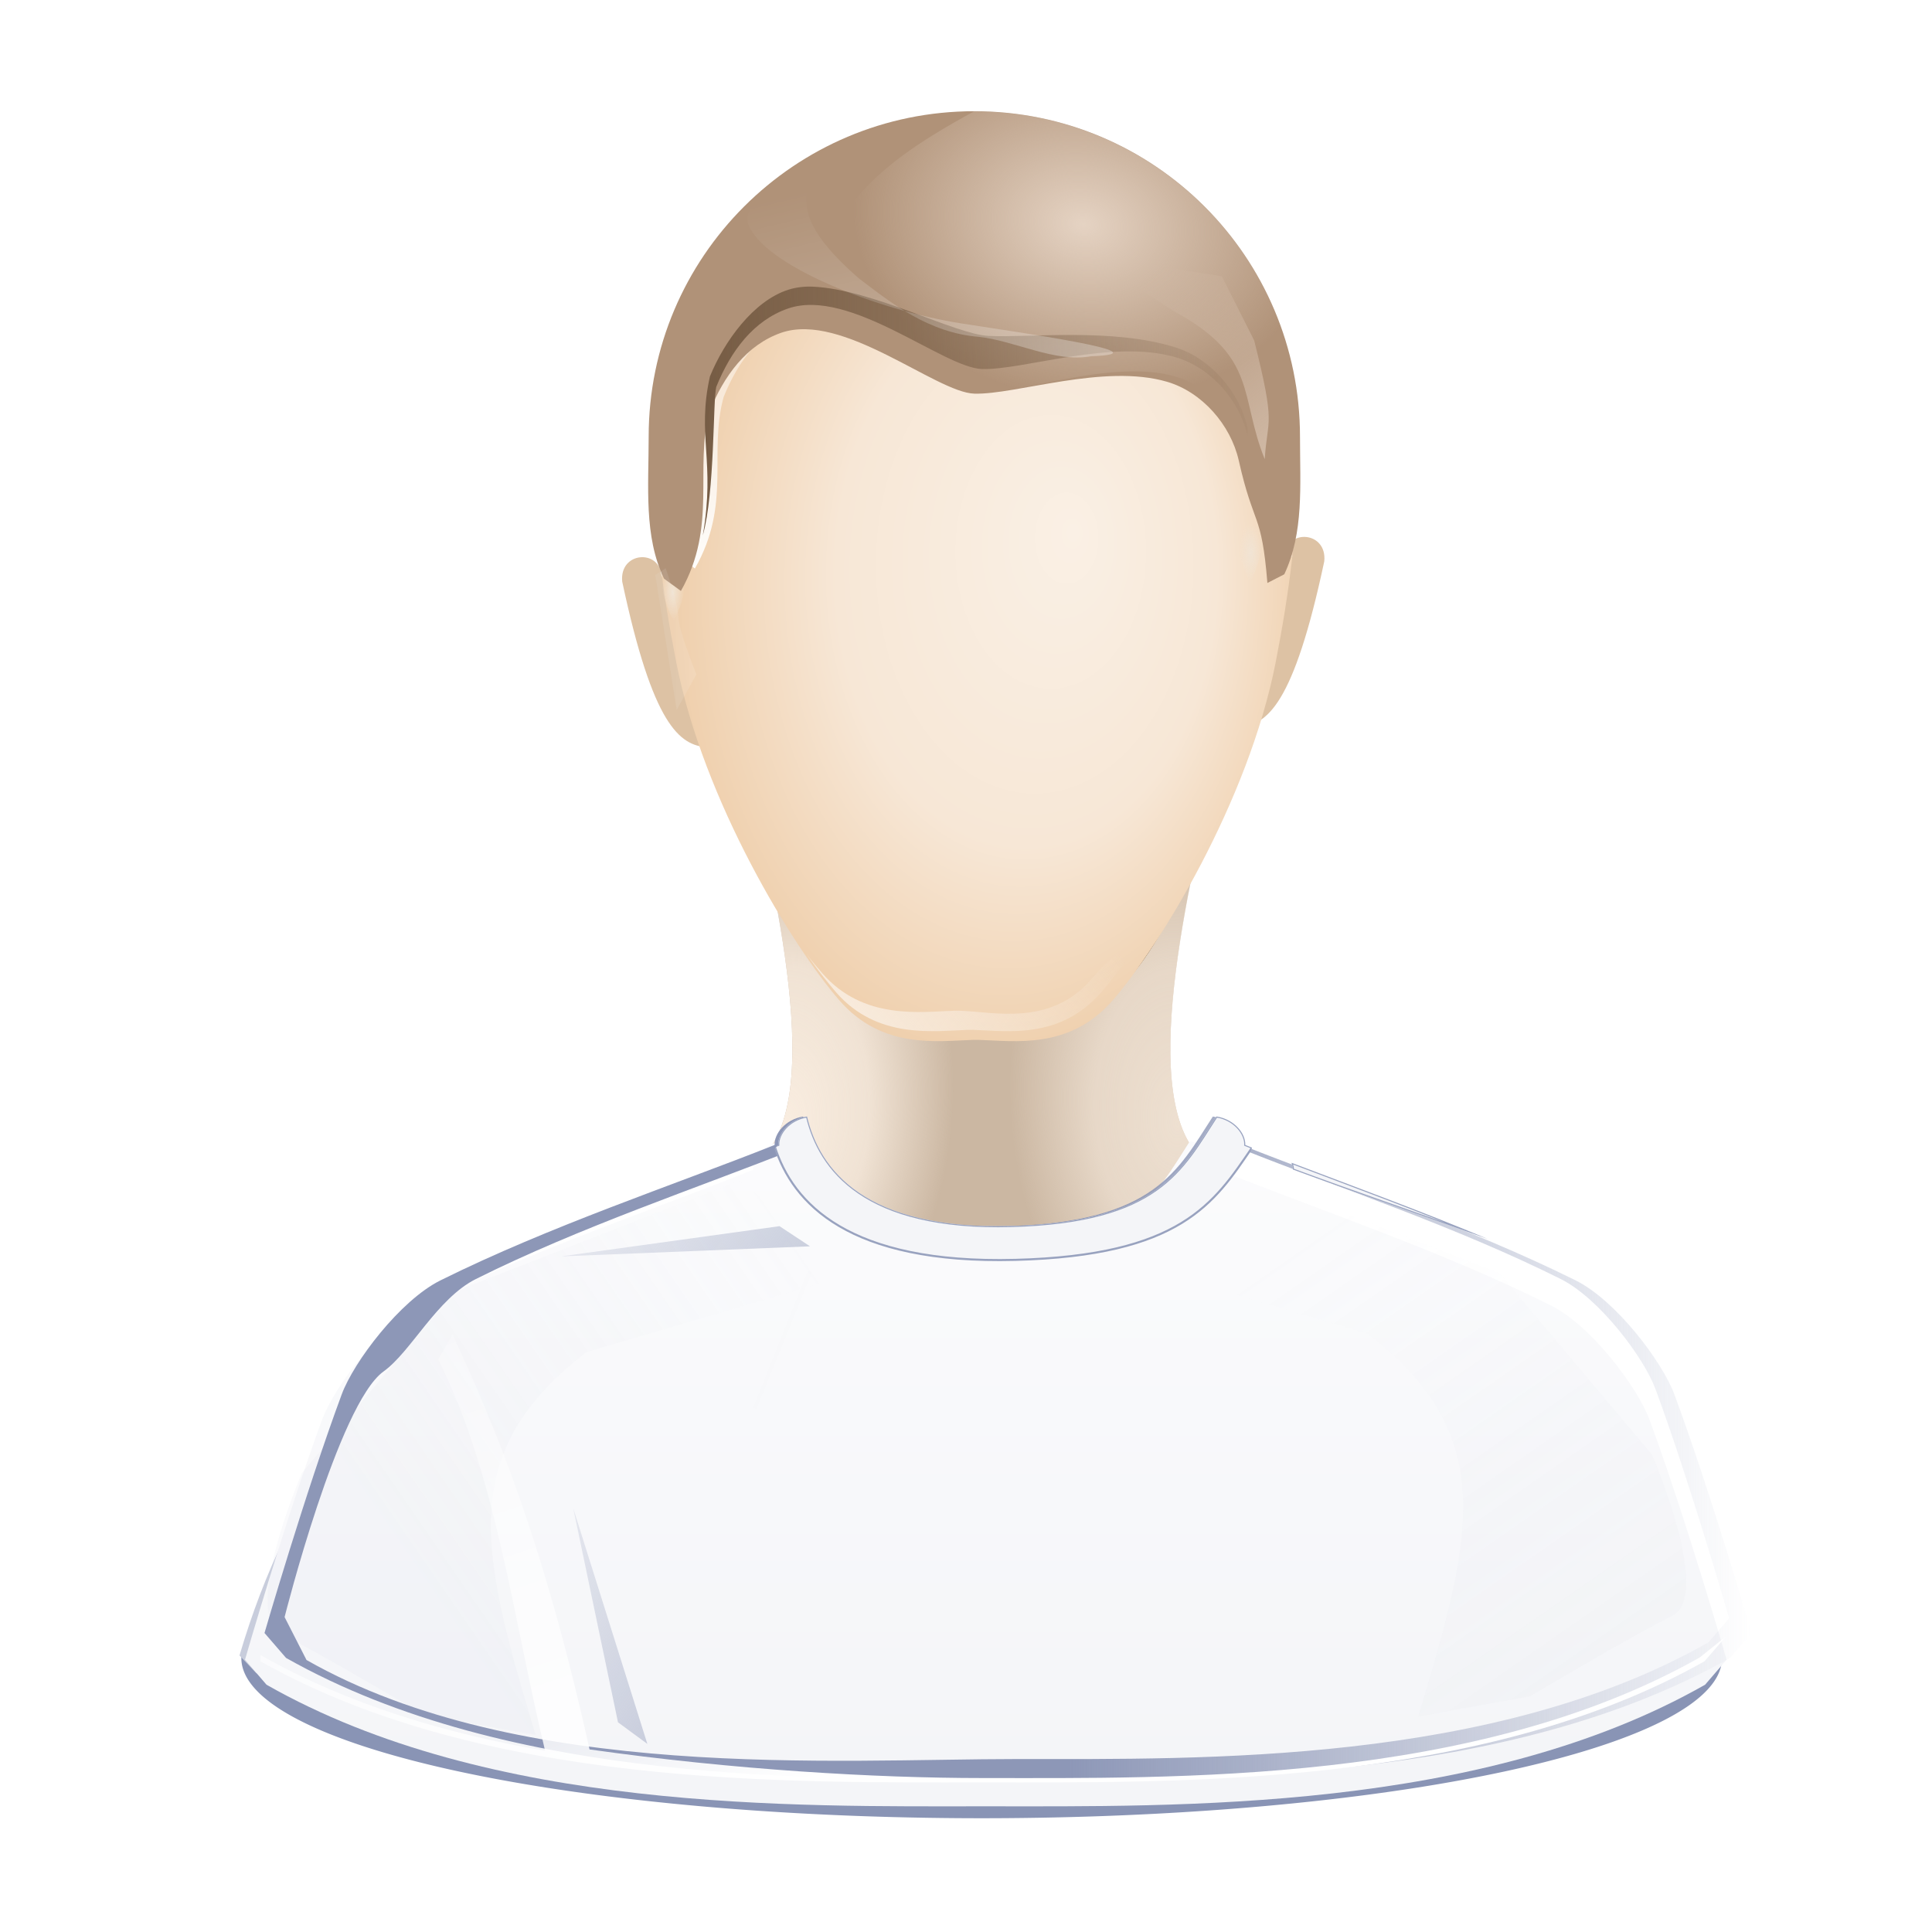 <?xml version="1.0" encoding="utf8" standalone="no"?>
<svg height="16" id="svg2606" inkscape:export-filename="/home/pinheiro/pics/oxygen/scalable/mimetypes/vcard.png" inkscape:export-xdpi="22.5" inkscape:export-ydpi="22.5" inkscape:output_extension="org.inkscape.output.svg.inkscape" inkscape:version="0.48.0 r9654" sodipodi:docname="add_user.svg" sodipodi:version="0.32" width="16" xmlns="http://www.w3.org/2000/svg" xmlns:cc="http://creativecommons.org/ns#" xmlns:dc="http://purl.org/dc/elements/1.1/" xmlns:i="http://ns.adobe.com/AdobeIllustrator/10.0/" xmlns:inkscape="http://www.inkscape.org/namespaces/inkscape" xmlns:rdf="http://www.w3.org/1999/02/22-rdf-syntax-ns#" xmlns:sodipodi="http://sodipodi.sourceforge.net/DTD/sodipodi-0.dtd" xmlns:svg="http://www.w3.org/2000/svg" xmlns:xlink="http://www.w3.org/1999/xlink">
<defs id="defs2608">
<clipPath id="clipPath3705">
<path d="m 341.25,409.625 c -1.513,7.202 -5.741,23.396 -0.5,27.25 -0.646,7 -7.079,9.644 -15,11.188 l -1.5,0 c -7.921,-1.544 -14.354,-4.188 -15,-11.188 5.241,-3.854 1.013,-20.048 -0.5,-27.25 l 16.25,7.406 16.25,-7.406 z" id="path3707" inkscape:connector-curvature="0" sodipodi:nodetypes="cccccccc" style="opacity:0.749;fill-rule:evenodd"/>
</clipPath>
<clipPath id="clipPath3429">
<path d="m 303.702,398.819 -0.177,-13.258 2.652,-7.248 5.303,-1.768 8.485,2.652 7.425,1.414 7.248,-3.712 5.303,0 3.712,5.127 1.945,8.132 -0.177,5.303 0.354,1.945 -7.778,-15.026 -9.546,3.712 -6.894,0.177 -10.43,-4.95 -7.425,17.501 z" id="path3431" inkscape:connector-curvature="0" style="stroke:#000;fill:none"/>
</clipPath>
<clipPath id="clipPath4063">
<path d="m 410.166,443.067 c -10.243,0.286 -13.367,-3.954 -14.25,-7.692 -1.278,0.21 -2.034,1.226 -2,2 -7.083,2.835 -15.648,5.692 -23.25,9.5 -2.822,1.413 -6.037,5.72 -6.875,8 -2.557,6.953 -5.375,16.75 -5.375,16.75 l 1.5,1.75 c 15.645,8.912 36.879,8.5 50.25,8.5 13.371,0 34.605,0.412 50.25,-8.5 l 1.5,-1.75 c 0,0 -2.818,-9.797 -5.375,-16.75 -0.838,-2.28 -4.053,-6.587 -6.875,-8 -7.602,-3.808 -16.167,-6.665 -23.25,-9.5 0.034,-0.774 -0.722,-1.79 -2,-2 -2.414,3.743 -4.007,7.406 -14.25,7.692 z" id="path4065" inkscape:connector-curvature="0" sodipodi:nodetypes="cccssccsccssccz" style="fill:#f4f5f8;fill-rule:evenodd"/>
</clipPath>
<clipPath id="clipPath3289">
<path d="m 463.75,435.375 c -1.278,0.21 -2.034,1.226 -2,2 -0.079,0.032 -0.877,1.123 -0.957,1.154 1.252,4.002 5.157,8.272 16.75,7.969 11.5,-0.301 15.91,-5.269 17.176,-8.936 -0.151,-0.06 -0.319,-0.128 -0.469,-0.188 0.034,-0.774 -0.722,-1.79 -2,-2 -2.414,3.743 -4.007,7.401 -14.25,7.688 -10.243,0.286 -13.367,-3.949 -14.25,-7.688 z m -4.625,3.031 c -5.443,2.099 -11.458,4.264 -17.219,6.875 5.896,-2.229 11.622,-3.165 16.854,-5.127 -0.011,-0.227 0.25,-1.505 0.364,-1.748 z m 38.344,0.219 c 0.053,0.168 0.101,0.312 0.094,0.469 4.208,1.577 8.837,3.156 13.562,4.875 -4.634,-1.959 -9.305,-3.675 -13.656,-5.344 z" id="path3291" inkscape:connector-curvature="0" sodipodi:nodetypes="cccscccsccccccccc" style="filter:url(#filter3283);stroke:#98a2bf;fill:#f4f5f8;fill-rule:evenodd"/>
</clipPath>
<filter id="filter3624" inkscape:collect="always" style="color-interpolation-filters:sRGB">
<feGaussianBlur id="feGaussianBlur3626" inkscape:collect="always" stdDeviation="1.124"/>
</filter>
<filter id="filter3694" inkscape:collect="always" style="color-interpolation-filters:sRGB">
<feGaussianBlur id="feGaussianBlur3696" inkscape:collect="always" stdDeviation="1.641"/>
</filter>
<filter id="filter3325" inkscape:collect="always" style="color-interpolation-filters:sRGB">
<feGaussianBlur id="feGaussianBlur3327" inkscape:collect="always" stdDeviation="0.161"/>
</filter>
<filter id="filter3420" inkscape:collect="always" style="color-interpolation-filters:sRGB">
<feGaussianBlur id="feGaussianBlur3422" inkscape:collect="always" stdDeviation="1.111"/>
</filter>
<filter id="filter3625" inkscape:collect="always" style="color-interpolation-filters:sRGB">
<feGaussianBlur id="feGaussianBlur3627" inkscape:collect="always" stdDeviation="0.343"/>
</filter>
<filter id="filter4059" inkscape:collect="always" style="color-interpolation-filters:sRGB">
<feGaussianBlur id="feGaussianBlur4061" inkscape:collect="always" stdDeviation="1.545"/>
</filter>
<filter id="filter3393" inkscape:collect="always" style="color-interpolation-filters:sRGB">
<feGaussianBlur id="feGaussianBlur3395" inkscape:collect="always" stdDeviation="0.5"/>
</filter>
<filter id="filter3493" inkscape:collect="always" style="color-interpolation-filters:sRGB">
<feGaussianBlur id="feGaussianBlur3495" inkscape:collect="always" stdDeviation="1.106"/>
</filter>
<filter id="filter3319" inkscape:collect="always" style="color-interpolation-filters:sRGB">
<feGaussianBlur id="feGaussianBlur3321" inkscape:collect="always" stdDeviation="0.589"/>
</filter>
<filter height="1.143" id="filter3833" inkscape:collect="always" style="color-interpolation-filters:sRGB" width="1.319" x="-0.159" y="-0.072">
<feGaussianBlur id="feGaussianBlur3835" inkscape:collect="always" stdDeviation="0.106"/>
</filter>
<filter height="1.212" id="filter3479" inkscape:collect="always" style="color-interpolation-filters:sRGB" width="1.057" x="-0.029" y="-0.106">
<feGaussianBlur id="feGaussianBlur3481" inkscape:collect="always" stdDeviation="0.444"/>
</filter>
<filter height="1.174" id="filter3569" inkscape:collect="always" style="color-interpolation-filters:sRGB" width="1.23" x="-0.115" y="-0.087">
<feGaussianBlur id="feGaussianBlur3571" inkscape:collect="always" stdDeviation="0.624"/>
</filter>
<filter height="1.118" id="filter3775" inkscape:collect="always" style="color-interpolation-filters:sRGB" width="1.376" x="-0.188" y="-0.059">
<feGaussianBlur id="feGaussianBlur3777" inkscape:collect="always" stdDeviation="0.265"/>
</filter>
<filter height="1.264" id="filter3283" inkscape:collect="always" style="color-interpolation-filters:sRGB" width="1.042" x="-0.021" y="-0.132">
<feGaussianBlur id="feGaussianBlur3285" inkscape:collect="always" stdDeviation="0.609"/>
</filter>
<filter height="1.853" id="filter3339" inkscape:collect="always" style="color-interpolation-filters:sRGB" width="1.167" x="-0.083" y="-0.427">
<feGaussianBlur id="feGaussianBlur3341" inkscape:collect="always" stdDeviation="0.503"/>
</filter>
<filter height="1.148" id="filter3574" inkscape:collect="always" style="color-interpolation-filters:sRGB" width="1.343" x="-0.171" y="-0.074">
<feGaussianBlur id="feGaussianBlur3576" inkscape:collect="always" stdDeviation="0.576"/>
</filter>
<filter height="1.25" id="filter3387" inkscape:collect="always" style="color-interpolation-filters:sRGB" width="1.204" x="-0.102" y="-0.125">
<feGaussianBlur id="feGaussianBlur3389" inkscape:collect="always" stdDeviation="0.447"/>
</filter>
<linearGradient id="linearGradient3654">
<stop id="stop3656" offset="0" style="stop-color:#f9ede0"/>
<stop id="stop3670" offset="0.5" style="stop-opacity:0.806;stop-color:#f9ede0"/>
<stop id="stop3658" offset="1" style="stop-opacity:0;stop-color:#f9ede0"/>
</linearGradient>
<linearGradient gradientTransform="translate(-372.5,-324.5)" gradientUnits="userSpaceOnUse" id="linearGradient3335" inkscape:collect="always" x1="317.013" x2="331.421" y1="431.124" y2="418.659">
<stop id="stop3331" offset="0" style="stop-color:#f9eee2"/>
<stop id="stop3333" offset="1" style="stop-opacity:0;stop-color:#f9eee2"/>
</linearGradient>
<linearGradient id="linearGradient3837" inkscape:collect="always">
<stop id="stop3839" offset="0" style="stop-color:#f1e4d4"/>
<stop id="stop3841" offset="1" style="stop-opacity:0;stop-color:#f1e4d4"/>
</linearGradient>
<linearGradient id="linearGradient3433" inkscape:collect="always">
<stop id="stop3435" offset="0" style="stop-color:#fff"/>
<stop id="stop3437" offset="1" style="stop-opacity:0;stop-color:#fff"/>
</linearGradient>
<linearGradient gradientUnits="userSpaceOnUse" id="linearGradient3495" inkscape:collect="always" x1="304.887" x2="345.62" y1="385.861" y2="384.624">
<stop id="stop3491" offset="0" style="stop-color:#765c44"/>
<stop id="stop3493" offset="1" style="stop-opacity:0;stop-color:#765c44"/>
</linearGradient>
<linearGradient gradientTransform="translate(-372.5,-324.5)" gradientUnits="userSpaceOnUse" id="linearGradient3587" inkscape:collect="always" x1="353.445" x2="339.768" y1="390.862" y2="373.612">
<stop id="stop3583" offset="0" style="stop-color:#dfcbba"/>
<stop id="stop3585" offset="1" style="stop-opacity:0;stop-color:#dfcbba"/>
</linearGradient>
<linearGradient gradientTransform="matrix(.119,0,0,.118,-30.401,69.872)" gradientUnits="userSpaceOnUse" id="linearGradient3403" inkscape:collect="always" x1="325.297" x2="325.297" y1="481.874" y2="426.803">
<stop id="stop3399" offset="0" style="stop-color:#f4f5f8"/>
<stop id="stop3401" offset="1" style="stop-color:#fdfdfe"/>
</linearGradient>
<linearGradient id="linearGradient3516" inkscape:collect="always">
<stop id="stop3518" offset="0" style="stop-color:#c8cddc"/>
<stop id="stop3520" offset="1" style="stop-opacity:0;stop-color:#c8cddc"/>
</linearGradient>
<linearGradient gradientUnits="userSpaceOnUse" id="linearGradient4073" inkscape:collect="always" x1="414.416" x2="461.906" y1="458.626" y2="458.626">
<stop id="stop4069" offset="0" style="stop-color:#8d97b7"/>
<stop id="stop4071" offset="1" style="stop-opacity:0;stop-color:#8d97b7"/>
</linearGradient>
<linearGradient id="linearGradient3343" inkscape:collect="always">
<stop id="stop3345" offset="0" style="stop-color:#bbc1d4"/>
<stop id="stop3347" offset="1" style="stop-opacity:0;stop-color:#bbc1d4"/>
</linearGradient>
<linearGradient gradientTransform="translate(-372.5,-324.5)" gradientUnits="userSpaceOnUse" id="linearGradient3592" inkscape:collect="always" x1="313.748" x2="305.677" y1="444.457" y2="463.135">
<stop id="stop3588" offset="0"/>
<stop id="stop3590" offset="1" style="stop-opacity:0"/>
</linearGradient>
<linearGradient gradientTransform="translate(-95.225)" gradientUnits="userSpaceOnUse" id="linearGradient3279" inkscape:collect="always" x1="338.623" x2="339.519" y1="457.909" y2="502.822">
<stop id="stop3217" offset="0" style="stop-color:#671800"/>
<stop id="stop3219" offset="1" style="stop-opacity:0;stop-color:#7b3900"/>
</linearGradient>
<linearGradient gradientTransform="matrix(.537,0,0,1.863,-372.5,-324.5)" gradientUnits="userSpaceOnUse" id="linearGradient4765" inkscape:collect="always" x1="563.647" x2="568.989" y1="214.966" y2="214.966">
<stop id="stop3735" offset="0" style="stop-color:#e2e2e2"/>
<stop id="stop3737" offset="1" style="stop-color:#fff"/>
</linearGradient>
<linearGradient gradientUnits="userSpaceOnUse" id="linearGradient3330" inkscape:collect="always" x1="412.786" x2="412.786" y1="400.846" y2="422.636">
<stop id="stop3165" offset="0" style="stop-color:#fff5e4"/>
<stop id="stop3173" offset="0.25" style="stop-color:#ffecd0"/>
<stop id="stop3171" offset="0.5" style="stop-color:#ffd390"/>
<stop id="stop3167" offset="1" style="stop-color:#ffc46a"/>
</linearGradient>
<linearGradient gradientUnits="userSpaceOnUse" id="linearGradient3439" inkscape:collect="always" x1="324.65" x2="325.769" xlink:href="#linearGradient3433" y1="398.854" y2="370.57"/>
<linearGradient gradientTransform="translate(-372.5,-324.5)" gradientUnits="userSpaceOnUse" id="linearGradient3505" inkscape:collect="always" x1="330.093" x2="320.364" xlink:href="#linearGradient3433" y1="407.39" y2="367.392"/>
<linearGradient gradientTransform="translate(-372.5,-324.5)" gradientUnits="userSpaceOnUse" id="linearGradient3522" inkscape:collect="always" x1="283.506" x2="312.784" xlink:href="#linearGradient3516" y1="463.039" y2="443.039"/>
<linearGradient gradientTransform="translate(-372.5,-324.5)" gradientUnits="userSpaceOnUse" id="linearGradient4132" inkscape:collect="always" x1="326" x2="310.532" xlink:href="#linearGradient3433" y1="476.409" y2="429.74"/>
<linearGradient gradientTransform="translate(-372.5,-324.5)" gradientUnits="userSpaceOnUse" id="linearGradient3349" inkscape:collect="always" x1="315.723" x2="290.621" xlink:href="#linearGradient3343" y1="453.089" y2="434.351"/>
<linearGradient gradientTransform="translate(58.5,26.5)" gradientUnits="userSpaceOnUse" id="linearGradient3359" inkscape:collect="always" x1="315.723" x2="290.621" xlink:href="#linearGradient3343" y1="453.089" y2="434.351"/>
<linearGradient gradientUnits="userSpaceOnUse" id="linearGradient3514" inkscape:collect="always" x1="270.506" x2="299.284" xlink:href="#linearGradient3516" y1="482.539" y2="441.539"/>
<linearGradient gradientTransform="translate(-372.5,-324.5)" gradientUnits="userSpaceOnUse" id="linearGradient3584" inkscape:collect="always" x1="313.748" x2="305.677" xlink:href="#linearGradient3516" y1="444.457" y2="463.135"/>
<linearGradient gradientUnits="userSpaceOnUse" id="linearGradient4289" inkscape:collect="always" spreadMethod="reflect" x1="73.743" x2="80" xlink:href="#linearGradient3433" y1="15.337" y2="19.282"/>
<mask id="mask3287" maskUnits="userSpaceOnUse">
<path d="m 412.567,362.721 c -7.777,0.205 -16.778,5.861 -19.906,12.812 -3.187,7.081 -2.723,15.536 -0.812,25.312 1.91,9.776 8.188,19.947 11.375,23.625 3.02,3.486 6.889,2.856 9.344,2.781 0.126,0 0.302,-0.004 0.438,0 2.455,0.075 6.323,0.705 9.344,-2.781 3.187,-3.678 9.465,-13.849 11.375,-23.625 1.91,-9.776 2.374,-18.231 -0.812,-25.312 -3.129,-6.952 -12.13,-12.607 -19.906,-12.812 l -0.438,0 z" id="path3289" inkscape:connector-curvature="0" sodipodi:nodetypes="csssssssscc" style="fill:url(#radialGradient3291);fill-rule:evenodd"/>
</mask>
<radialGradient cx="324.398" cy="396.093" fx="330.044" fy="392.754" gradientTransform="matrix(.119,0,0,.171,-30.375,49.24)" gradientUnits="userSpaceOnUse" id="radialGradient3155" inkscape:collect="always" r="22.445">
<stop id="stop3151" offset="0" style="stop-color:#faf0e5"/>
<stop id="stop3378" offset="0.591" style="stop-color:#f7e7d6"/>
<stop id="stop3153" offset="1" style="stop-color:#efcfac"/>
</radialGradient>
<radialGradient cx="332.493" cy="369.618" fx="332.493" fy="369.618" gradientTransform="matrix(-.083,-.013,.01,-.063,32.872,141.466)" gradientUnits="userSpaceOnUse" id="radialGradient3374" inkscape:collect="always" r="22.78">
<stop id="stop3370" offset="0" style="stop-color:#e5d3c3"/>
<stop id="stop3372" offset="1" style="stop-opacity:0;stop-color:#e5d3c3"/>
</radialGradient>
<radialGradient cx="312" cy="431.38" fx="311.278" fy="433.706" gradientTransform="matrix(.082,0,0,.14,-19.02,60.59)" gradientUnits="userSpaceOnUse" id="radialGradient3660" inkscape:collect="always" r="16.25" xlink:href="#linearGradient3654"/>
<radialGradient cx="312" cy="431.38" fx="311.278" fy="433.706" gradientTransform="matrix(-.082,0,0,.14,35.276,60.59)" gradientUnits="userSpaceOnUse" id="radialGradient3674" inkscape:collect="always" r="16.25" xlink:href="#linearGradient3654"/>
<radialGradient cx="412.432" cy="395.739" fx="412.432" fy="395.739" gradientTransform="matrix(1,0,0,1.44,.354,-174.668)" gradientUnits="userSpaceOnUse" id="radialGradient3291" inkscape:collect="always" r="22.445" xlink:href="#linearGradient3279"/>
<radialGradient cx="303.719" cy="397.177" fx="303.719" fy="397.177" gradientTransform="matrix(1,0,0,2.577,43.134,-626.297)" gradientUnits="userSpaceOnUse" id="radialGradient3853" inkscape:collect="always" r="0.796" xlink:href="#linearGradient3837"/>
<radialGradient cx="303.719" cy="397.177" fx="303.719" fy="397.177" gradientTransform="matrix(1,0,0,2.577,-372.5,-950.797)" gradientUnits="userSpaceOnUse" id="radialGradient3843" inkscape:collect="always" r="0.796" xlink:href="#linearGradient3837"/>
</defs>
<sodipodi:namedview height="128" id="base" inkscape:current-layer="layer1" inkscape:cx="-0.61135649" inkscape:cy="11.789177" inkscape:document-units="px" inkscape:grid-points="true" inkscape:guide-bbox="true" inkscape:pageopacity="0" inkscape:pageshadow="2" inkscape:window-height="692" inkscape:window-maximized="1" inkscape:window-width="1366" inkscape:window-x="0" inkscape:window-y="24" inkscape:zoom="16" width="128">
<inkscape:grid id="grid4304" type="xygrid"/>
<inkscape:grid id="GridFromPre046Settings" style="opacity:0.2;color:#00f" type="xygrid"/>
</sodipodi:namedview>
<g id="layer1" inkscape:groupmode="layer" inkscape:label="Livello 1" transform="translate(0,-112)">
<path d="m 118.071,118.071 a 54.742,7.245 0 1 1 -109.484,0 54.742,7.245 0 1 1 109.484,0 z" id="path2724" sodipodi:cx="63.32914" sodipodi:cy="118.07128" sodipodi:rx="54.742138" sodipodi:ry="7.2452831" sodipodi:type="arc" style="filter:url(#filter3319);fill:#8994b5" transform="matrix(.112,0,0,.183,1.037,104.125)"/>
<path d="m -28.955,127.974 0,-0.329 0,0.329 z" id="path8227" inkscape:connector-curvature="0" sodipodi:nodetypes="ccc" style="fill:#fff;fill-opacity:0.757"/>
<path d="m -98.954,147.405 1.146,1.22 c 15.645,8.912 36.437,8.5 49.808,8.5 13.371,0 34.605,0.412 50.25,-8.5 l 1.5,-1.75 c -32.931,-25.784 -88.773,-47.218 -102.704,0.53 z" id="path3259" inkscape:connector-curvature="0" sodipodi:nodetypes="ccsccc" style="filter:url(#filter3624);fill:#c8cddc;fill-rule:evenodd" transform="matrix(.119,0,0,.118,13.759,108.316)"/>
<path d="m 10.265,118.021 c 0.227,-0.019 0.448,-0.179 0.702,-1.372 0.025,-0.248 -0.307,-0.272 -0.325,-0.052 -0.246,0.475 -0.354,0.949 -0.377,1.424 z" id="path3845" inkscape:connector-curvature="0" sodipodi:nodetypes="cccc" style="fill:#ddc2a4;fill-rule:evenodd"/>
<path d="m 5.855,118.189 c -0.227,-0.019 -0.448,-0.179 -0.702,-1.372 -0.025,-0.248 0.307,-0.272 0.325,-0.052 0.246,0.475 0.354,0.949 0.377,1.424 z" id="path3715" inkscape:connector-curvature="0" sodipodi:nodetypes="cccc" style="fill:#ddc2a4;fill-rule:evenodd"/>
<path d="m 6.201,118.401 c 0.179,0.853 0.681,2.772 0.059,3.228 0.077,0.829 0.839,1.143 1.778,1.325 l 0.178,0 c 0.939,-0.183 1.702,-0.496 1.778,-1.325 -0.621,-0.457 -0.12,-2.375 0.059,-3.228 l -1.926,0.877 -1.926,-0.877 z" id="path3629" inkscape:connector-curvature="0" sodipodi:nodetypes="cccccccc" style="fill:#cbb7a2;fill-rule:evenodd"/>
<path d="m 6.201,118.401 c 0.179,0.853 0.681,2.772 0.059,3.228 0.077,0.829 0.839,1.143 1.778,1.325 l 0.178,0 c 0.939,-0.183 1.702,-0.496 1.778,-1.325 -0.621,-0.457 -0.12,-2.375 0.059,-3.228 l -1.926,0.877 -1.926,-0.877 z" id="path3634" inkscape:connector-curvature="0" sodipodi:nodetypes="cccccccc" style="fill:url(#radialGradient3660);fill-rule:evenodd"/>
<path d="m 10.054,118.401 c -0.179,0.853 -0.681,2.772 -0.059,3.228 -0.077,0.829 -0.839,1.143 -1.778,1.325 l -0.178,0 c -0.939,-0.183 -1.702,-0.496 -1.778,-1.325 0.621,-0.457 0.12,-2.375 -0.059,-3.228 l 1.926,0.877 1.926,-0.877 z" id="path3672" inkscape:connector-curvature="0" sodipodi:nodetypes="cccccccc" style="opacity:0.749;fill:url(#radialGradient3674);fill-rule:evenodd"/>
<path d="m 324.179,363.781 c -7.777,0.205 -13.878,5.861 -17.006,12.812 -3.187,7.081 -2.723,15.536 -0.812,25.312 1.91,9.776 5.288,19.947 8.475,23.625 3.02,3.486 6.889,2.856 9.344,2.781 0.126,0 0.302,-0.004 0.438,0 2.455,0.075 6.323,0.705 9.344,-2.781 3.187,-3.678 7.565,-13.849 9.475,-23.625 1.91,-9.776 2.374,-18.231 -0.812,-25.312 -3.129,-6.952 -10.23,-12.607 -18.006,-12.812 l -0.438,0 z" id="path3676" inkscape:connector-curvature="0" sodipodi:nodetypes="csssssssscc" style="filter:url(#filter3694);fill:#382509;clip-path:url(#clipPath3705);fill-rule:evenodd" transform="matrix(.119,0,0,.118,-30.377,69.872)"/>
<path d="m 8.056,112.966 c -0.922,0.024 -1.989,0.694 -2.36,1.518 -0.378,0.839 -0.323,1.841 -0.096,2.999 0.226,1.158 0.971,2.363 1.349,2.799 0.358,0.413 0.817,0.338 1.108,0.33 0.015,0 0.036,-5.8e-4 0.052,0 0.291,0.008 0.75,0.084 1.108,-0.33 0.378,-0.436 1.122,-1.641 1.348,-2.799 0.226,-1.158 0.281,-2.16 -0.096,-2.999 -0.371,-0.824 -1.438,-1.494 -2.36,-1.518 l -0.052,0 z" id="path2169" inkscape:connector-curvature="0" sodipodi:nodetypes="csssssssscc" style="fill:url(#radialGradient3155);fill-rule:evenodd"/>
<path d="m 391.848,400.846 c 3.678,10.13 8.188,19.947 11.375,23.625 3.02,3.486 6.889,2.856 9.344,2.781 0.126,0 0.302,-0.004 0.438,0 2.455,0.075 6.323,0.705 9.344,-2.781 3.187,-3.678 8.05,-13.849 11.375,-23.625 l -41.875,0 z" id="path3157" inkscape:connector-curvature="0" sodipodi:nodetypes="csssscc" style="fill:url(#linearGradient3330);fill-rule:evenodd;mask:url(#mask3287)" transform="matrix(.119,0,0,.118,-40.85,69.996)"/>
<path d="m -34.579,94.159 c -2.03,3.632 -3.043,3.302 -5.108,5.81 -2.866,3.308 -6.796,2.259 -9.125,2.188 -0.128,-0.004 -0.287,-1e-5 -0.406,0 -2.329,0.071 -6.309,0.683 -9.175,-2.625 -0.323,-0.372 -0.713,-0.839 -1.094,-1.344 0.74,1.067 1.486,2.022 2.062,2.688 2.866,3.308 6.815,2.696 9.144,2.625 0.119,1e-5 0.309,-0.004 0.438,0 2.329,0.071 5.978,0.683 8.844,-2.625 1.401,-1.618 2.417,-3.102 4.421,-6.716 z" id="path3161" inkscape:connector-curvature="0" sodipodi:nodetypes="ccssscssssc" style="filter:url(#filter3325);fill:url(#linearGradient3335);fill-rule:evenodd" transform="matrix(.119,0,0,.118,13.759,108.316)"/>
<path d="m 347.3,395.438 c -0.092,-0.739 -1.155,-0.055 -1.237,0.884 -0.083,0.939 0.755,3.214 0.906,2.873 1.212,-2.736 0.463,-2.708 0.331,-3.756 z" id="path3849" inkscape:connector-curvature="0" sodipodi:nodetypes="csss" style="filter:url(#filter3833);fill:url(#radialGradient3853);fill-rule:evenodd" transform="matrix(-.119,0,0,.118,51.633,69.704)"/>
<path d="m -68.334,70.938 c -0.092,-0.739 -1.155,-0.055 -1.237,0.884 -0.083,0.939 0.755,3.214 0.906,2.873 1.212,-2.736 0.463,-2.708 0.331,-3.756 z" id="path3779" inkscape:connector-curvature="0" sodipodi:nodetypes="csss" style="filter:url(#filter3833);fill:url(#radialGradient3843);fill-rule:evenodd" transform="matrix(.119,0,0,.118,13.759,108.316)"/>
<path d="m 324.5,363.375 c -12.558,0 -22.75,10.192 -22.75,22.75 0,3.497 -0.342,6.966 1.07,9.927 L 304,396.915 c 2.572,-4.544 0.923,-8.1 2,-12.04 1,-2.5 2.589,-4.663 5,-5.5 4.298,-1.492 10.817,4.179 13.5,4.25 2.9,0.077 9.059,-5.346 13.469,-4.05 2.436,0.716 4.44,3.007 5,5.5 1.048,4.667 1.596,6.257 2.003,11.28 l 1.183,-0.605 c 1.374,-2.929 1.096,-6.178 1.096,-9.625 0,-12.558 -10.192,-22.75 -22.75,-22.75 z" id="path3380" inkscape:connector-curvature="0" sodipodi:nodetypes="cscccssssccsc" style="filter:url(#filter3420);fill:url(#linearGradient3439);clip-path:url(#clipPath3429)" transform="matrix(.119,0,0,.118,-30.421,69.872)"/>
<path d="m 8.069,112.921 c -1.489,0 -2.697,1.207 -2.697,2.695 0,0.414 -0.041,0.825 0.127,1.176 l 0.14,0.102 c 0.305,-0.538 0.109,-1.019 0.237,-1.486 0.119,-0.296 0.307,-0.552 0.593,-0.652 0.51,-0.177 1.282,0.495 1.6,0.504 0.344,0.01 1.074,-0.252 1.597,-0.098 0.289,0.085 0.526,0.356 0.593,0.652 0.124,0.553 0.189,0.419 0.237,1.014 l 0.14,-0.072 c 0.163,-0.347 0.13,-0.732 0.13,-1.14 0,-1.488 -1.208,-2.695 -2.697,-2.695 z" id="path3347" inkscape:connector-curvature="0" sodipodi:nodetypes="cscccssssccsc" style="fill:#b09278"/>
<path d="m 8.069,112.921 c -0.951,0.517 -1.151,0.824 -1.6,1.836 0.51,-0.177 1.282,0.495 1.6,0.504 0.344,0.01 1.144,-0.296 1.666,-0.142 0.289,0.085 0.526,0.356 0.593,0.652 0.124,0.553 0.119,0.463 0.168,1.058 l 0.14,-0.072 c 0.163,-0.347 0.13,-0.732 0.13,-1.14 0,-1.488 -1.208,-2.695 -2.697,-2.695 z" id="path3358" inkscape:connector-curvature="0" sodipodi:nodetypes="ccsssccsc" style="fill:url(#radialGradient3374)"/>
<path d="m 312.542,377.136 c -0.595,-0.026 -1.181,0.045 -1.719,0.219 -2.411,0.781 -4.442,3.605 -5.442,6.082 -0.926,4.178 0.393,5.946 -0.495,11.155 0.847,-3.03 0.698,-9.517 0.937,-10.425 1,-2.5 2.589,-4.663 5,-5.5 4.298,-1.492 10.817,4.179 13.5,4.25 2.9,0.077 9.059,-2.124 13.469,-0.828 2.436,0.716 4.44,3.007 5,5.5 l 0,-0.562 c -0.56,-2.506 -2.564,-4.852 -5,-5.625 -4.41,-1.399 -10.127,-0.666 -13.027,-0.811 -2.347,-0.117 -8.059,-3.272 -12.223,-3.455 z" id="path3441" inkscape:connector-curvature="0" sodipodi:nodetypes="cscccsssccssc" style="filter:url(#filter3479);fill:url(#linearGradient3495)" transform="matrix(.119,0,0,.118,-30.461,69.872)"/>
<path d="m -39.688,56.222 c 5.49,-0.197 -5.372,-1.72 -9.02,-2.301 -5.892,-0.939 -13.749,-4.057 -14.841,-6.966 -0.715,-1.904 4.892,-4.765 4.549,-3.843 -0.656,1.862 -1.476,3.568 3.125,7.625 2.302,1.777 4.88,3.839 8.375,4.125 2.5,0.268 5.312,1.832 7.812,1.36 z" id="path3497" inkscape:connector-curvature="0" sodipodi:nodetypes="csscccc" style="filter:url(#filter3625);opacity:0.88;fill:url(#linearGradient3505);fill-rule:evenodd" transform="matrix(.119,0,0,.118,13.759,108.316)"/>
<path d="m -29.75,50.612 2.25,4.5 c 1.529,6.141 0.922,5.357 0.735,8.333 C -28.542,59.029 -27.222,56.279 -33,53.112 l -6.25,-4 9.5,1.5 z" id="path3535" inkscape:connector-curvature="0" sodipodi:nodetypes="cccccc" style="filter:url(#filter3569);fill:url(#linearGradient3587);fill-rule:evenodd" transform="matrix(.119,0,0,.118,13.659,108.316)"/>
<path d="m -68.53,81.052 1.375,-2.5 c 0,0 -1.25,-3.125 -1.25,-4 0,-0.875 -0.889,-3.454 -0.889,-3.454 l -0.728,0.47 1.492,9.484 z" id="path3717" inkscape:connector-curvature="0" sodipodi:nodetypes="ccsccc" style="filter:url(#filter3775);opacity:0.333;fill:url(#linearGradient4765);fill-rule:evenodd" transform="matrix(.119,0,0,.118,13.759,108.316)"/>
<path d="m 8.163,122.362 c -1.214,0.034 -1.585,-0.468 -1.689,-0.911 -0.151,0.025 -0.241,0.145 -0.237,0.237 -0.84,0.336 -1.855,0.674 -2.756,1.125 -0.335,0.167 -0.716,0.678 -0.815,0.948 -0.303,0.824 -0.637,1.984 -0.637,1.984 l 0.178,0.207 c 1.855,1.056 4.372,1.007 5.957,1.007 1.585,0 4.102,0.049 5.957,-1.007 l 0.178,-0.207 c 0,0 -0.334,-1.161 -0.637,-1.984 -0.099,-0.27 -0.481,-0.78 -0.815,-0.948 -0.901,-0.451 -1.917,-0.79 -2.756,-1.125 0.005,-0.092 -0.086,-0.212 -0.237,-0.237 -0.286,0.443 -0.475,0.877 -1.689,0.911 z" id="path3875" inkscape:connector-curvature="0" sodipodi:nodetypes="cccssccsccssccz" style="fill:url(#linearGradient3403);fill-rule:evenodd"/>
<path d="m -78.344,152.984 c -3.917,-13.02 -5.496,-19.832 3.536,-26.87 l 19.092,-5.657 -8.485,-6.364 -19.799,7.778 -10.607,12.728 c 0,0 -4.243,9.899 -1.414,11.314 2.828,1.414 9.899,5.657 9.899,5.657 l 7.778,1.414 z" id="path3451" inkscape:connector-curvature="0" sodipodi:nodetypes="ccccccscc" style="filter:url(#filter3493);opacity:0.322;fill:url(#linearGradient3522);fill-rule:evenodd" transform="matrix(.119,0,0,.118,13.759,108.316)"/>
<path d="m 395.906,435.375 c -1.278,0.21 -2.034,1.226 -2,2 -7.083,2.835 -15.648,5.692 -23.25,9.5 -2.822,1.413 -6.037,5.72 -6.875,8 -2.557,6.953 -5.375,16.75 -5.375,16.75 l 1.5,1.75 c 15.645,8.912 36.879,8.5 50.25,8.5 13.371,0 34.605,0.412 50.25,-8.5 l 1.5,-1.75 c 10e-6,0 -2.818,-9.797 -5.375,-16.75 -0.838,-2.28 -4.053,-6.587 -6.875,-8 -7.602,-3.808 -16.167,-6.665 -23.25,-9.5 0.034,-0.774 -0.722,-1.79 -2,-2 -2.414,3.743 -4.007,7.401 -14.25,7.688 -0.64,0.018 -1.258,0.016 -1.844,0 0.802,0.047 1.644,0.088 2.562,0.062 9.791,-0.275 11.318,-3.806 13.625,-7.406 1.221,0.202 1.939,1.193 1.906,1.938 6.771,2.727 14.952,5.462 22.219,9.125 2.697,1.36 5.792,5.526 6.594,7.719 2.444,6.688 5.125,16.094 5.125,16.094 l -1.438,1.688 c -14.955,8.573 -35.25,8.187 -48.031,8.188 -12.782,0 -34.579,1.623 -49.534,-6.95 l -1.526,-3.013 c 0,0 3.741,-14.974 6.893,-17.243 1.895,-1.364 3.72,-5.122 6.417,-6.481 7.267,-3.663 15.448,-6.398 22.219,-9.125 -0.021,-0.475 0.253,-1.066 0.781,-1.469 -0.087,-0.268 -0.156,-0.548 -0.219,-0.812 z" id="path3885" inkscape:connector-curvature="0" sodipodi:nodetypes="ccssccsccssccscsccssccsccssccc" style="filter:url(#filter4059);fill:url(#linearGradient4073);clip-path:url(#clipPath4063);fill-rule:evenodd" transform="matrix(.119,0,0,.118,-40.461,69.872)"/>
<path d="m -84.125,124.875 -1,1.75 c 4.037,8.118 5.207,18.147 7.438,27.469 -6.984,-1.218 -13.728,-3.253 -19.812,-6.719 l 0,0.438 c 15.645,8.912 36.879,8.5 50.25,8.5 13.371,1e-5 34.605,0.412 50.25,-8.5 l 1.5,-1.75 -1.833,1.484 c -15.645,8.912 -36.546,8.462 -49.917,8.462 -7.451,0 -17.337,-0.58 -27.344,-2.009 -3.177,-14.392 -6.354,-22.166 -9.531,-29.125 z" id="path3880" inkscape:connector-curvature="0" sodipodi:nodetypes="cccccscccscc" style="filter:url(#filter3393);fill:url(#linearGradient4132);fill-rule:evenodd" transform="matrix(.119,0,0,.118,13.759,108.316)"/>
<path d="m 463.75,435.375 c -1.278,0.21 -2.034,1.226 -2,2 -0.079,0.032 -0.17,0.062 -0.25,0.094 1.252,4.002 5.157,8.272 16.75,7.969 11.5,-0.301 13.828,-3.959 16.469,-7.875 -0.151,-0.06 -0.319,-0.128 -0.469,-0.188 0.034,-0.774 -0.722,-1.79 -2,-2 -2.414,3.743 -4.007,7.401 -14.25,7.688 -10.243,0.286 -13.367,-3.949 -14.25,-7.688 z m 33.719,3.25 c 0.053,0.168 0.101,0.312 0.094,0.469 4.208,1.577 8.837,3.156 13.562,4.875 -4.634,-1.959 -9.305,-3.675 -13.656,-5.344 z" id="path3261" inkscape:connector-curvature="0" sodipodi:nodetypes="cccscccsccccc" style="fill:#f4f5f8;stroke-width:0.145;filter:url(#filter3283);stroke:#98a2bf;clip-path:url(#clipPath3289);fill-rule:evenodd" transform="matrix(.119,0,0,.118,-48.503,69.872)"/>
<path d="m -59.252,118.69 -17.324,0.707 15.203,-2.121 2.121,1.414 z" id="path3293" inkscape:connector-curvature="0" sodipodi:nodetypes="cccc" style="filter:url(#filter3339);fill:url(#linearGradient3349);fill-rule:evenodd" transform="matrix(.119,0,0,.118,13.759,108.316)"/>
<path d="m 371.748,469.69 -17.324,0.707 15.203,-2.121 2.121,1.414 z" id="path3357" inkscape:connector-curvature="0" sodipodi:nodetypes="cccc" style="filter:url(#filter3339);fill:url(#linearGradient3359);fill-rule:evenodd" transform="matrix(.04,.111,.112,-.04,-62.114,103.966)"/>
<path d="m 294.156,477.484 c -3.917,-13.02 -5.496,-19.832 3.536,-26.87 l 19.092,-5.657 -8.485,-6.364 -19.799,7.778 -10.607,12.728 c 0,0 -4.243,9.899 -1.414,11.314 2.828,1.414 9.899,5.657 9.899,5.657 l 7.778,1.414 z" id="path3498" inkscape:connector-curvature="0" sodipodi:nodetypes="ccccccscc" style="filter:url(#filter3493);opacity:0.322;fill:url(#linearGradient3514);fill-rule:evenodd" transform="matrix(-.119,0,0,.118,46.75,69.872)"/>
<path d="m -59.252,120.457 -7.071,17.678 7.071,-17.678 z" id="path3524" inkscape:connector-curvature="0" style="filter:url(#filter3574);stroke:url(#linearGradient3592);opacity:0.064;fill:url(#linearGradient3584);stroke-width:0.291;fill-rule:evenodd" transform="matrix(.119,0,0,.118,13.759,108.316)"/>
<path d="m 26.994,108.67 0,-0.329 0,0.329 z" id="path2276" inkscape:connector-curvature="0" sodipodi:nodetypes="ccc" style="fill:#fff;fill-opacity:0.757"/>
<path d="m 31.045,114.962 0,-0.18 0,0.18 z" id="path1561" inkscape:connector-curvature="0" sodipodi:nodetypes="ccc" style="fill:#fff;fill-opacity:0.757"/>
<path d="m 69.876,12.058 c -1.077,0.065 -2.528,0.219 -3,0.938 L 68.466,24.133 79,23.374 79,22.905 C 80.741,20.335 74.22,11.999 69.876,12.058 z" id="path3091" inkscape:connector-curvature="0" sodipodi:nodetypes="cccccc" style="filter:url(#filter3387);fill:url(#linearGradient4289);fill-rule:evenodd" transform="matrix(-.059,0,0,.059,17.641,121.093)"/>
<path d="m 69.876,12.058 c -1.077,0.065 -2.528,0.219 -3,0.938 L 68.173,21.79 79,23.374 79,22.905 C 80.741,20.335 74.22,11.999 69.876,12.058 z" id="path3095" inkscape:connector-curvature="0" sodipodi:nodetypes="cccccc" style="filter:url(#filter3387);fill:url(#linearGradient4289);fill-rule:evenodd" transform="matrix(.059,0,0,.059,10.141,121.093)"/>
<path d="m 69.876,12.058 c -1.077,0.065 -2.528,0.219 -3,0.938 L 68.466,24.133 79,23.374 79,22.905 C 80.741,20.335 74.22,11.999 69.876,12.058 z" id="path3221" inkscape:connector-curvature="0" sodipodi:nodetypes="cccccc" style="filter:url(#filter3387);opacity:0.551;fill:url(#linearGradient4289);fill-rule:evenodd" transform="matrix(.059,0,0,.059,12.027,122.932)"/>
<path d="m 69.876,12.058 c -1.077,0.065 -2.528,0.219 -3,0.938 L 68.466,24.133 79,23.374 79,22.905 C 80.741,20.335 74.22,11.999 69.876,12.058 z" id="path3217" inkscape:connector-curvature="0" sodipodi:nodetypes="cccccc" style="filter:url(#filter3387);opacity:0.551;fill:url(#linearGradient4289);fill-rule:evenodd" transform="matrix(-.059,0,0,.059,15.714,122.932)"/>
</g>
</svg>
